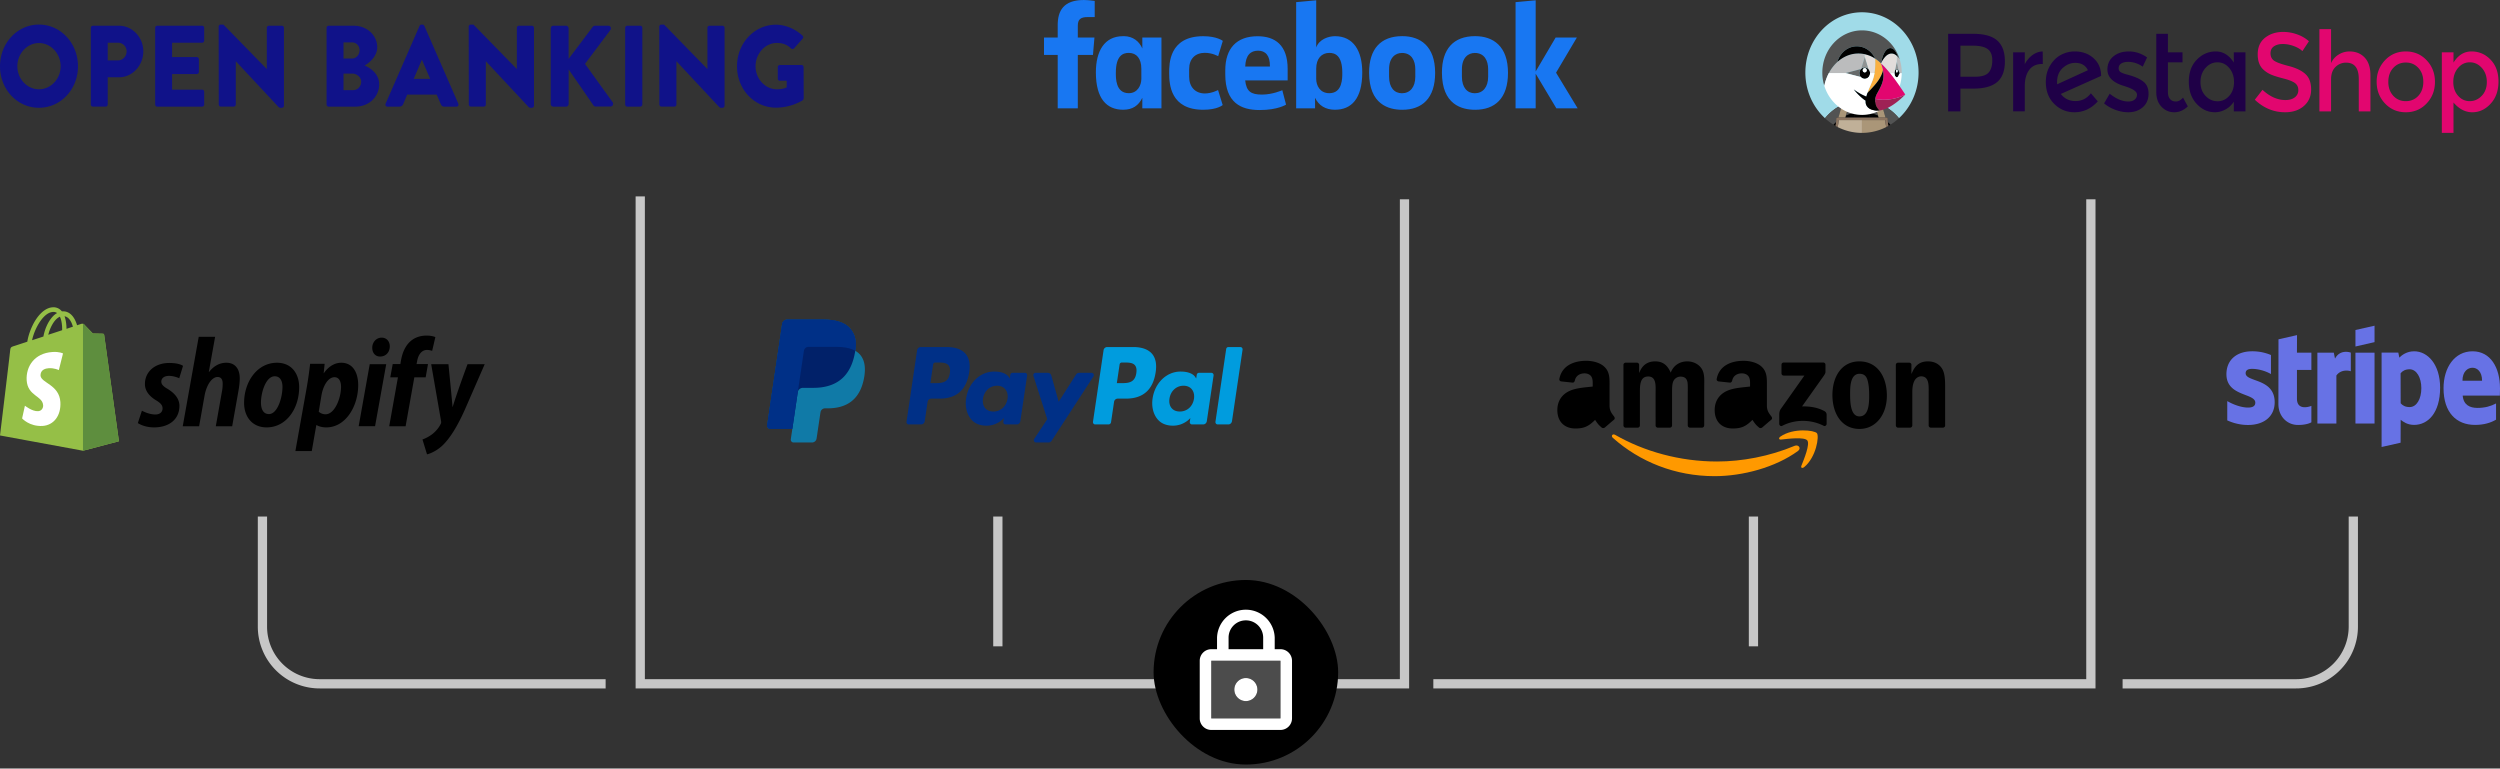 <svg width="270" height="83" fill="none" xmlns="http://www.w3.org/2000/svg">
  <rect width="100%" height="100%" fill="#333333" stroke="none"/>
  <path
    d="M69.146 21.212v52.639h70.392M151.685 21.524v52.327h-8.41M225.815 21.524v52.327H154.8"
    stroke="#C7C7C7"
    strokeWidth="1.236"
    strokeLinecap="round"
    strokeDasharray="0.62 3.71"
  />
  <path
    d="M11.244 36.164c-.01-.078-.073-.122-.125-.122-.053 0-1.09-.023-1.09-.023s-.868-.892-.952-.992c-.084-.09-.251-.067-.314-.045l-.44.145a3.453 3.453 0 0 0-.21-.547c-.303-.624-.763-.959-1.308-.959-.042 0-.073 0-.115.011-.02-.022-.031-.044-.052-.056a1.128 1.128 0 0 0-.911-.39c-.702.022-1.403.569-1.979 1.528-.398.68-.701 1.528-.796 2.187-.806.267-1.371.457-1.392.457-.408.134-.419.145-.471.558C1.068 38.227 0 47.029 0 47.029l8.962 1.65 3.884-1.026c-.01 0-1.591-11.41-1.602-11.489Zm-3.37-.88c-.21.066-.44.144-.692.233 0-.379-.052-.914-.21-1.36.535.089.796.736.901 1.126Zm-1.163.378c-.471.157-.984.324-1.497.491.146-.591.419-1.171.754-1.561.125-.145.303-.302.502-.39.21.434.251 1.048.241 1.46Zm-.963-1.974a.65.65 0 0 1 .419.123c-.189.1-.377.256-.545.457-.45.513-.796 1.305-.932 2.075-.429.145-.848.279-1.225.401.252-1.215 1.204-3.023 2.283-3.056Z"
    fill="#95BF47"
  />
  <path
    d="M11.119 36.042c-.053 0-1.09-.022-1.09-.022s-.868-.892-.952-.993a.164.164 0 0 0-.115-.055V48.68l3.884-1.026-1.591-11.489c-.021-.078-.084-.123-.136-.123Z"
    fill="#5E8E3E"
  />
  <path
    d="m6.805 38.173-.45 1.796s-.503-.246-1.1-.201c-.879.056-.879.647-.879.792.053.803 2.031.981 2.146 2.866.084 1.484-.732 2.499-1.926 2.577-1.424.078-2.209-.814-2.209-.814l.304-1.372s.795.635 1.423.59c.409-.021.566-.39.545-.635-.063-1.048-1.675-.981-1.78-2.71-.084-1.45.806-2.911 2.774-3.045.765-.056 1.152.156 1.152.156Z"
    fill="#fff"
  />
  <path
    d="M18.102 42c-.45-.257-.68-.48-.68-.781 0-.38.324-.625.826-.625.587 0 1.11.257 1.11.257l.408-1.339s-.376-.312-1.486-.312c-1.55 0-2.628.948-2.628 2.275 0 .759.502 1.327 1.173 1.74.544.323.732.558.732.903 0 .357-.272.647-.774.647-.744 0-1.456-.412-1.456-.412l-.44 1.338s.65.468 1.749.468c1.591 0 2.743-.836 2.743-2.342-.01-.814-.586-1.394-1.277-1.818ZM24.446 39.176c-.785 0-1.402.402-1.874 1.004l-.02-.011.68-3.793h-1.77l-1.727 9.661h1.77l.586-3.302c.23-1.25.837-2.02 1.403-2.02.398 0 .555.29.555.703 0 .257-.021.58-.074.837l-.67 3.782h1.77l.69-3.905c.074-.412.126-.903.126-1.238.01-1.07-.513-1.718-1.445-1.718ZM29.911 39.177c-2.135 0-3.549 2.052-3.549 4.339 0 1.461.848 2.643 2.44 2.643 2.093 0 3.507-1.996 3.507-4.339.01-1.35-.733-2.643-2.398-2.643Zm-.869 5.544c-.607 0-.858-.547-.858-1.239 0-1.082.523-2.844 1.487-2.844.628 0 .837.58.837 1.138 0 1.16-.534 2.944-1.466 2.944ZM36.853 39.177c-1.194 0-1.874 1.127-1.874 1.127h-.021l.104-1.016h-1.57c-.073.68-.22 1.73-.356 2.51l-1.235 6.916h1.769l.492-2.8h.042s.366.246 1.036.246c2.084 0 3.445-2.276 3.445-4.574 0-1.271-.534-2.41-1.832-2.41Zm-1.696 5.566c-.461 0-.733-.279-.733-.279l.293-1.762c.21-1.182.785-1.963 1.403-1.963.544 0 .712.535.712 1.037 0 1.227-.68 2.967-1.675 2.967ZM41.218 36.465c-.565 0-1.015.48-1.015 1.093 0 .557.335.947.838.947h.02c.555 0 1.026-.401 1.037-1.092 0-.546-.346-.948-.88-.948ZM38.737 46.026h1.77l1.204-6.693h-1.78l-1.194 6.693ZM46.223 39.322h-1.236l.063-.313c.105-.647.461-1.216 1.058-1.216.314 0 .565.1.565.1l.346-1.483s-.304-.167-.964-.167c-.628 0-1.256.19-1.737.624-.608.547-.89 1.339-1.027 2.142l-.052.313h-.827l-.262 1.427h.827l-.942 5.288h1.77l.942-5.288h1.225l.25-1.428ZM50.494 39.333s-1.11 2.978-1.601 4.607h-.021c-.032-.525-.44-4.607-.44-4.607h-1.864l1.068 6.146c.021.134.01.223-.042.312-.209.424-.555.837-.963 1.138a3.997 3.997 0 0 1-1.005.535l.492 1.606c.356-.078 1.11-.401 1.738-1.026.806-.803 1.56-2.052 2.324-3.747l2.168-4.964h-1.854Z"
    fill="#000"
  />
  <path
    fillRule="evenodd"
    clipRule="evenodd"
    d="M23.613 2.879c0-.125.106-.225.223-.225h.293l4.674 4.793h.011V3.016c0-.125.094-.237.223-.237h1.406c.117 0 .223.112.223.237v8.4a.227.227 0 0 1-.223.225h-.187a.334.334 0 0 1-.153-.063l-4.627-4.955h-.012v4.655c0 .126-.093.238-.222.238h-1.394c-.118 0-.223-.112-.223-.238l-.012-8.4ZM4.206 9.643c1.288 0 2.343-1.123 2.343-2.483 0-1.374-1.055-2.51-2.343-2.51-1.277 0-2.331 1.136-2.331 2.51 0 1.36 1.054 2.483 2.33 2.483Zm0-6.99c2.343 0 4.217 2.01 4.217 4.507 0 2.496-1.874 4.48-4.217 4.48C1.863 11.64 0 9.656 0 7.16c0-2.497 1.863-4.506 4.206-4.506ZM12.747 6.523c.504 0 .926-.424.926-.986a.92.92 0 0 0-.926-.923h-1.113v1.91h1.113Zm-2.94-3.507c0-.125.094-.237.222-.237h2.824c1.44 0 2.624 1.248 2.624 2.758 0 1.548-1.184 2.809-2.613 2.809h-1.23v2.933c0 .125-.105.238-.222.238h-1.383c-.128 0-.222-.113-.222-.238V3.016ZM16.76 3.016c0-.125.093-.237.222-.237h4.85c.128 0 .222.112.222.237v1.36c0 .125-.094.238-.223.238h-3.244v1.548h2.67c.118 0 .223.112.223.237v1.36a.23.23 0 0 1-.223.237h-2.67v1.686h3.244c.13 0 .223.112.223.237v1.36c0 .126-.094.238-.223.238h-4.85c-.128 0-.222-.112-.222-.238V3.016ZM38.164 9.732c.457 0 .844-.4.844-.911 0-.5-.504-.874-.961-.874h-.949v1.785h1.066Zm-.152-3.408c.445 0 .82-.4.82-.899 0-.5-.375-.849-.82-.849h-.914v1.748h.914ZM35.27 3.016c0-.125.093-.237.222-.237h2.73c1.382 0 2.519 1.01 2.519 2.322 0 .961-.809 1.66-1.36 1.972.621.275 1.57.886 1.57 2.035 0 1.398-1.16 2.409-2.553 2.409h-2.906c-.129 0-.222-.112-.222-.237V3.016ZM46.462 8.521l-.89-2.06h-.013l-.878 2.06h1.78Zm-4.815 2.671 3.666-8.401c.035-.075.117-.137.2-.137h.117c.082 0 .164.062.199.137l3.667 8.401c.07.162-.024.325-.2.325h-1.3c-.21 0-.305-.075-.41-.312l-.422-.986h-3.186l-.422.998c-.058.15-.187.3-.421.3h-1.29c-.175 0-.268-.162-.198-.325ZM50.618 2.879c0-.125.106-.225.223-.225h.293l4.674 4.793h.011V3.016c0-.125.094-.237.223-.237h1.406c.117 0 .223.112.223.237v8.4a.227.227 0 0 1-.223.225h-.187a.332.332 0 0 1-.153-.063l-4.627-4.955h-.012v4.655c0 .126-.093.238-.222.238h-1.394c-.117 0-.223-.112-.223-.238l-.012-8.4ZM59.479 3.078c0-.162.117-.3.281-.3h1.37c.153 0 .281.138.281.3v3.283l2.602-3.457c.046-.063.152-.125.222-.125h1.476c.223 0 .34.274.211.462l-2.741 3.657 2.987 4.144c.129.188 0 .462-.223.462H64.33c-.082 0-.188-.05-.211-.087l-2.706-3.92v3.72c0 .162-.13.3-.281.3H59.76c-.164 0-.281-.138-.281-.3V3.078ZM67.52 3.016c0-.125.105-.237.222-.237h1.406c.117 0 .223.112.223.237v8.263c0 .126-.106.238-.223.238h-1.406c-.117 0-.222-.112-.222-.238V3.016ZM71.2 2.879c0-.125.106-.225.223-.225h.293l4.674 4.793h.012V3.016c0-.125.094-.237.223-.237h1.405c.118 0 .223.112.223.237v8.4a.227.227 0 0 1-.223.225h-.187a.335.335 0 0 1-.152-.063l-4.628-4.955h-.011v4.655c0 .126-.094.238-.223.238h-1.394c-.117 0-.223-.112-.223-.238l-.011-8.4ZM83.802 2.667c.984 0 2.062.437 2.859 1.173a.228.228 0 0 1 .023.337l-.925 1.049a.235.235 0 0 1-.316.012c-.446-.437-.961-.6-1.535-.6-1.277 0-2.308 1.15-2.308 2.522 0 1.36 1.043 2.484 2.32 2.484.339 0 .69-.05 1.042-.2v-.723h-.738A.22.22 0 0 1 84 8.496V7.26c0-.137.094-.237.223-.237h2.355c.117 0 .21.112.21.237l.012 3.358a.316.316 0 0 1-.093.2s-1.207.81-2.906.81c-2.331 0-4.205-1.972-4.205-4.468s1.874-4.493 4.205-4.493Z"
    fill="#101289"
  />
  <g clipPath="url(#a)" fillRule="evenodd" clipRule="evenodd">
    <path
      d="M194.176 48.71c-2.434 1.77-5.962 2.715-8.999 2.715-4.259 0-8.093-1.555-10.993-4.141-.228-.203-.024-.48.249-.322 3.131 1.798 7.001 2.88 10.999 2.88 2.697 0 5.663-.551 8.39-1.694.412-.173.757.266.354.561Z"
      fill="#F90"
    />
    <path
      d="M195.188 47.566c-.31-.392-2.057-.185-2.841-.093-.238.029-.275-.176-.06-.324 1.391-.966 3.674-.688 3.94-.364.266.326-.069 2.585-1.376 3.663-.201.165-.392.077-.303-.142.293-.724.952-2.345.64-2.74Z"
      fill="#F90"
    />
    <path
      d="M192.402 40.327v-.94c0-.142.11-.237.241-.237h4.26c.137 0 .247.097.247.237v.805c-.002.135-.117.31-.321.59l-2.208 3.111c.82-.02 1.686.101 2.43.515.168.094.213.23.226.365v1.003c0 .136-.153.297-.313.214-1.311-.678-3.052-.752-4.502.007-.147.08-.302-.08-.302-.216v-.952c0-.153.001-.414.156-.646l2.558-3.62h-2.226c-.136 0-.246-.096-.246-.236ZM176.86 46.188h-1.296a.244.244 0 0 1-.232-.218v-6.567c0-.13.111-.235.25-.235h1.209c.126.005.226.1.235.22v.858h.024c.315-.83.908-1.217 1.706-1.217.811 0 1.318.387 1.683 1.217.313-.83 1.026-1.217 1.79-1.217.543 0 1.138.221 1.501.718.41.553.326 1.355.326 2.059l-.002 4.144a.243.243 0 0 1-.25.238h-1.294a.244.244 0 0 1-.233-.238v-3.48c0-.277.025-.968-.037-1.231-.097-.44-.386-.565-.762-.565a.86.86 0 0 0-.775.538c-.133.331-.12.885-.12 1.258v3.48a.243.243 0 0 1-.25.238h-1.294a.243.243 0 0 1-.234-.238l-.001-3.48c0-.733.122-1.81-.799-1.81-.932 0-.895 1.05-.895 1.81v3.48a.243.243 0 0 1-.25.238M200.818 39.03c1.923 0 2.964 1.63 2.964 3.703 0 2.003-1.15 3.592-2.964 3.592-1.889 0-2.917-1.63-2.917-3.663 0-2.044 1.041-3.633 2.917-3.633Zm.011 1.34c-.956 0-1.016 1.285-1.016 2.086 0 .802-.013 2.515 1.005 2.515 1.004 0 1.052-1.382 1.052-2.224 0-.554-.024-1.216-.194-1.742-.145-.457-.435-.635-.847-.635ZM206.276 46.188h-1.291a.245.245 0 0 1-.233-.238l-.002-6.568a.245.245 0 0 1 .25-.214h1.201a.248.248 0 0 1 .232.183v1.004h.024c.362-.898.871-1.326 1.766-1.326.582 0 1.149.207 1.513.774.339.525.339 1.409.339 2.044v4.134c-.014.115-.122.207-.249.207h-1.3a.244.244 0 0 1-.23-.207v-3.567c0-.718.084-1.769-.811-1.769-.316 0-.605.209-.75.526-.182.401-.206.8-.206 1.243v3.536a.247.247 0 0 1-.253.238M189.006 43.051c0 .499.012.914-.243 1.357-.206.36-.534.581-.897.581-.497 0-.789-.374-.789-.926 0-1.091.99-1.289 1.929-1.289v.277Zm1.307 3.119a.273.273 0 0 1-.306.03c-.431-.352-.509-.516-.744-.853-.711.717-1.216.93-2.137.93-1.092 0-1.94-.663-1.94-1.993 0-1.038.569-1.746 1.382-2.091.704-.306 1.687-.36 2.438-.445v-.165c0-.304.023-.664-.159-.927-.157-.236-.459-.333-.727-.333-.494 0-.934.25-1.041.768-.022.116-.108.229-.226.234l-1.257-.133c-.105-.023-.224-.108-.193-.268.288-1.504 1.667-1.958 2.899-1.958.631 0 1.455.166 1.953.637.63.581.57 1.357.57 2.201v1.994c0 .6.252.862.489 1.186.082.115.1.254-.006.34-.264.218-.734.623-.993.85l-.002-.004M172.012 43.051c0 .499.013.914-.242 1.357-.206.36-.532.581-.897.581-.498 0-.788-.374-.788-.926 0-1.09.99-1.289 1.927-1.289v.277Zm1.308 3.119a.275.275 0 0 1-.307.03c-.43-.352-.507-.516-.744-.852-.711.716-1.214.93-2.136.93-1.09 0-1.94-.664-1.94-1.994 0-1.038.571-1.746 1.382-2.091.704-.306 1.686-.36 2.437-.445v-.165c0-.304.024-.664-.156-.927-.159-.236-.462-.333-.728-.333-.494 0-.935.25-1.043.769-.022.115-.107.228-.224.233l-1.258-.133c-.106-.023-.222-.108-.193-.268.29-1.504 1.666-1.958 2.899-1.958.63 0 1.454.166 1.952.637.631.581.571 1.357.571 2.201v1.994c0 .6.251.862.488 1.186.084.115.103.254-.003.34-.265.218-.735.623-.994.85l-.003-.004"
      fill="#000"
    />
  </g>
  <path
    fillRule="evenodd"
    clipRule="evenodd"
    d="M270 41.946c0-2.239-1.018-4.006-2.963-4.006-1.953 0-3.135 1.767-3.135 3.988 0 2.633 1.395 3.962 3.398 3.962.976 0 1.715-.236 2.273-.568v-1.75c-.558.298-1.198.482-2.011.482-.796 0-1.502-.298-1.592-1.33h4.014c0-.113.016-.568.016-.778Zm-4.054-.83c0-.99.566-1.4 1.083-1.4.501 0 1.034.41 1.034 1.4h-2.117ZM260.734 37.94c-.804 0-1.322.403-1.609.682l-.106-.542h-1.806v10.196l2.052-.464.008-2.474c.295.227.73.55 1.453.55 1.469 0 2.807-1.258 2.807-4.03-.009-2.536-1.363-3.918-2.799-3.918Zm-.493 6.025c-.484 0-.771-.184-.968-.411l-.008-3.244c.213-.254.509-.428.976-.428.747 0 1.264.891 1.264 2.037 0 1.172-.509 2.046-1.264 2.046ZM256.45 36.95v-1.774l-2.061.464v1.782l2.061-.472Z"
    fill="#6772E5"
  />
  <path d="M256.45 38.09h-2.061v7.651h2.061V38.09Z" fill="#6772E5" />
  <path
    fillRule="evenodd"
    clipRule="evenodd"
    d="m252.182 38.735-.131-.647h-1.773v7.652h2.052v-5.186c.484-.673 1.305-.55 1.559-.455v-2.011c-.262-.105-1.223-.297-1.707.647ZM248.078 36.192l-2.002.454-.009 7.004c0 1.294.911 2.247 2.126 2.247.673 0 1.166-.131 1.436-.288v-1.775c-.262.113-1.559.515-1.559-.779v-3.104h1.559V38.09h-1.559l.008-1.897ZM242.53 40.31c0-.341.263-.472.698-.472.623 0 1.411.2 2.035.56v-2.056a5.119 5.119 0 0 0-2.035-.402c-1.666 0-2.774.927-2.774 2.475 0 2.413 3.118 2.029 3.118 3.069 0 .402-.328.533-.787.533-.682 0-1.552-.297-2.241-.7V45.4c.763.35 1.535.498 2.241.498 1.707 0 2.88-.9 2.88-2.465-.008-2.606-3.135-2.143-3.135-3.122Z"
    fill="#6772E5"
  />
  <path
    d="M110.696 40.265h-1.352a.24.24 0 0 0-.232.212l-.06.402-.094-.145c-.293-.453-.946-.605-1.597-.605-1.494 0-2.77 1.207-3.018 2.898-.13.844.054 1.65.503 2.213.412.517 1.001.733 1.703.733 1.204 0 1.872-.825 1.872-.825l-.061.401c-.023.152.088.29.233.29h1.217c.193 0 .357-.15.388-.353l.731-4.931c.022-.153-.088-.29-.233-.29Zm-1.884 2.804c-.131.823-.744 1.376-1.526 1.376-.392 0-.706-.135-.908-.39-.2-.252-.275-.61-.212-1.011.122-.816.745-1.386 1.515-1.386.384 0 .696.135.902.392.207.259.288.62.229 1.019ZM117.897 40.266h-1.359a.387.387 0 0 0-.325.183l-1.874 2.941-.795-2.826a.395.395 0 0 0-.375-.299h-1.336c-.162 0-.275.17-.223.332l1.496 4.68-1.407 2.115c-.111.166.001.396.192.396h1.358a.385.385 0 0 0 .322-.18l4.519-6.949c.108-.166-.003-.393-.193-.393ZM102.257 37.482h-2.824a.401.401 0 0 0-.387.353l-1.142 7.713c-.022.152.088.29.233.29h1.348a.4.4 0 0 0 .387-.352l.308-2.081a.401.401 0 0 1 .388-.353h.893c1.86 0 2.933-.96 3.214-2.86.126-.83.005-1.484-.36-1.941-.402-.503-1.114-.769-2.058-.769Zm.326 2.817c-.155 1.08-.929 1.08-1.677 1.08h-.426l.298-2.016a.242.242 0 0 1 .233-.212h.195c.51 0 .991 0 1.239.31.149.185.194.46.138.838Z"
    fill="#003087"
  />
  <path
    d="M130.834 40.265h-1.352a.24.24 0 0 0-.232.212l-.06.402-.094-.145c-.293-.453-.946-.605-1.597-.605-1.494 0-2.77 1.206-3.018 2.898-.129.844.054 1.65.503 2.213.413.517 1.001.732 1.703.732 1.204 0 1.872-.824 1.872-.824l-.061.4c-.022.153.088.29.233.29h1.217c.193 0 .358-.149.388-.352l.731-4.931c.022-.153-.088-.29-.233-.29Zm-1.884 2.804c-.131.823-.744 1.375-1.526 1.375-.392 0-.706-.134-.908-.389-.2-.252-.275-.611-.212-1.011.122-.816.745-1.386 1.515-1.386.384 0 .696.135.902.392.207.259.288.62.229 1.019ZM122.395 37.482h-2.824a.4.4 0 0 0-.387.352l-1.142 7.714c-.022.152.088.29.232.29h1.449a.28.28 0 0 0 .271-.247l.324-2.187a.401.401 0 0 1 .388-.353h.893c1.86 0 2.933-.959 3.214-2.86.126-.83.005-1.483-.36-1.94-.402-.504-1.113-.77-2.058-.77Zm.326 2.817c-.155 1.08-.929 1.08-1.677 1.08h-.426l.299-2.017a.24.24 0 0 1 .232-.211h.195c.51 0 .991 0 1.239.31.149.184.194.459.138.838ZM132.428 37.693l-1.159 7.855c-.022.152.088.29.233.29h1.165c.193 0 .357-.15.388-.353l1.142-7.714c.023-.152-.088-.29-.232-.29h-1.304a.24.24 0 0 0-.233.212Z"
    fill="#009CDE"
  />
  <path
    opacity=".68"
    d="M92.365 37.886c.153-1.033 0-1.736-.525-2.372-.577-.7-1.62-1.001-2.953-1.001h-3.873a.566.566 0 0 0-.547.498l-1.612 10.895c-.032.215.124.409.328.409h2.39l-.164 1.115c-.028.188.108.358.287.358h2.015a.495.495 0 0 0 .478-.436l.02-.11.38-2.564.024-.142a.495.495 0 0 1 .479-.436h.301c1.952 0 3.48-.845 3.927-3.288.187-1.022.09-1.874-.403-2.473-.15-.181-.335-.331-.552-.453Z"
    fill="#009CDE"
  />
  <path
    d="M92.365 37.886c.153-1.033 0-1.736-.525-2.372-.577-.7-1.62-1.001-2.953-1.001h-3.873a.566.566 0 0 0-.547.498l-1.612 10.895c-.032.215.124.41.328.41h2.39l.601-4.058-.019.127a.564.564 0 0 1 .546-.498h1.136c2.231 0 3.978-.966 4.489-3.76a6.57 6.57 0 0 0 .04-.241Z"
    fill="#012169"
  />
  <path
    d="M86.82 37.9a.514.514 0 0 1 .269-.386.46.46 0 0 1 .209-.05h3.035c.36 0 .695.025 1.002.077a4.185 4.185 0 0 1 .496.118c.04.012.077.025.115.038.15.053.29.116.42.189.152-1.033-.001-1.736-.525-2.372-.578-.7-1.62-1.001-2.954-1.001h-3.873a.566.566 0 0 0-.547.498l-1.612 10.895c-.032.215.124.41.328.41h2.39l.601-4.058.645-4.359Z"
    fill="#003087"
  />
  <path
    d="M116.403 11.7h-2.172V5.933h-1.479V4.055h1.479V2.72c0-1.583.654-2.719 2.82-2.719.458 0 1.178.098 1.178.098v1.744h-.756c-.77 0-1.07.25-1.07.939v1.274h1.797l-.16 1.878h-1.637V11.7Zm4.983-7.795-.096.002c-2.014 0-2.936 1.614-2.936 3.905 0 2.885 1.196 4.04 2.951 4.04 1.005 0 1.665-.45 2.066-1.29v1.14h2.066V4.055h-2.066v1.176c-.327-.757-1.006-1.318-1.985-1.327Zm.525 1.807c.846 0 1.354.628 1.354 1.697l.002 1.092c0 .72-.42 1.564-1.356 1.564-1.439 0-1.4-1.656-1.4-2.207 0-1.855.766-2.146 1.4-2.146Zm4.36 2.167c0-.929-.042-3.969 3.676-3.969 1.492 0 2.116.506 2.116.506l-.501 1.654s-.623-.365-1.434-.365c-1.038 0-1.701.642-1.701 1.77l.001.81c0 1.084.64 1.808 1.703 1.808.738 0 1.419-.369 1.419-.369l.5 1.62s-.57.51-2.093.51c-3.539 0-3.686-2.728-3.686-3.975Zm17.903-3.972c2.014 0 2.95 1.614 2.95 3.905 0 2.885-1.195 4.04-2.951 4.04-1.004 0-1.747-.45-2.148-1.29v1.14l-2.04-.002V.232l2.166-.2v5.096c.312-.892 1.34-1.22 2.023-1.22Zm-.607 1.805c-.846 0-1.416.628-1.416 1.697l-.002 1.092c-.001.72.395 1.564 1.418 1.564 1.439 0 1.401-1.656 1.401-2.207 0-1.855-.767-2.146-1.401-2.146Zm-7.747-1.799c-2.284 0-3.49 1.327-3.49 3.685v.438c0 3.06 1.694 3.848 3.712 3.848 1.963 0 2.851-.585 2.851-.585l-.405-1.557s-1.045.473-2.186.473c-1.183 0-1.691-.32-1.822-1.532h4.586V7.434c0-2.557-1.353-3.52-3.246-3.52Zm.055 1.56c.791 0 1.303.516 1.275 1.714h-2.666c.047-1.26.599-1.714 1.391-1.714Zm15.567-1.57c-2.345 0-3.58 1.408-3.58 3.932 0 3.462 2.129 4.02 3.584 4.02 2.131 0 3.549-1.223 3.549-3.989 0-2.879-1.594-3.963-3.553-3.963Zm-.029 1.815c1.031 0 1.44.822 1.44 1.758v.805c0 1.134-.572 1.79-1.444 1.79-.816 0-1.389-.614-1.389-1.79v-.805c0-1.254.682-1.758 1.393-1.758Zm7.897-1.815c-2.346 0-3.581 1.408-3.581 3.932 0 3.462 2.129 4.02 3.585 4.02 2.131 0 3.549-1.223 3.549-3.989 0-2.879-1.595-3.963-3.553-3.963Zm-.03 1.815c1.032 0 1.44.822 1.44 1.758v.805c0 1.134-.572 1.79-1.444 1.79-.815 0-1.389-.614-1.389-1.79v-.805c0-1.254.682-1.758 1.393-1.758Zm4.401 5.982V.232l2.172-.2v7.686l2.155-3.663h2.293l-2.247 3.794 2.334 3.851h-2.3l-2.235-3.74v3.74h-2.172Z"
    fill="#1877F2"
  />
  <path
    d="M28.344 55.785v11.89a6.175 6.175 0 0 0 6.178 6.176h30.886M254.158 55.785v11.89a6.175 6.175 0 0 1-6.178 6.176h-18.739M107.768 55.785v14.017M189.373 55.785v14.017"
    stroke="#C7C7C7"
    strokeWidth="1.236"
    strokeLinecap="round"
    strokeDasharray="0.62 3.71"
  />
  <path
    d="M222.175 9.103a1.567 1.567 0 0 1-.011-.227c0-.655.204-1.167.613-1.534.409-.368.86-.552 1.355-.552.652 0 1.106.264 1.361.792l-3.318 1.521Zm4.746-.934c-.007-.775-.281-1.404-.821-1.888-.54-.483-1.218-.725-2.035-.725-.518 0-1.009.122-1.474.366-.465.243-.854.623-1.169 1.138-.315.516-.473 1.113-.473 1.792 0 .983.304 1.774.911 2.373.608.6 1.335.899 2.182.899.967 0 1.807-.392 2.52-1.175l-.743-.875c-.435.56-.988.84-1.659.84s-1.201-.256-1.591-.768l4.364-1.953-.012-.024ZM219.504 5.951a2.732 2.732 0 0 0-.827.983V5.652h-1.259v6.375h1.259V9.296c0-.727.158-1.306.473-1.738.315-.431.783-.647 1.406-.647h.067l-.011-1.354c-.39.008-.759.14-1.108.395ZM231.436 8.78a3.461 3.461 0 0 0-.568-.336 6.109 6.109 0 0 0-.545-.215 9.704 9.704 0 0 0-.647-.192 2.7 2.7 0 0 1-.568-.204.476.476 0 0 1-.292-.455c0-.232.093-.406.281-.522.187-.115.431-.173.731-.173.569 0 1.098.172 1.586.515l.472-.995c-.615-.431-1.267-.647-1.957-.647-.69 0-1.25.178-1.682.534-.431.355-.646.829-.646 1.42 0 .839.622 1.438 1.867 1.797.03.008.075.024.135.048.794.256 1.192.544 1.192.863a.669.669 0 0 1-.248.534c-.164.14-.389.21-.674.21-.653 0-1.327-.28-2.025-.84l-.607 1.043c.36.304.774.54 1.243.707.468.168.92.252 1.355.252.645 0 1.173-.182 1.586-.546.412-.363.618-.848.618-1.456 0-.607-.202-1.054-.607-1.342ZM214.768 7.84c-.266.299-.767.449-1.501.449h-1.541V4.933h1.35c.719 0 1.248.12 1.585.36.338.24.506.649.506 1.228 0 .58-.133 1.019-.399 1.318Zm.939-3.458c-.547-.487-1.417-.731-2.609-.731h-2.699v8.377h1.327V9.57h1.394c1.155 0 2.012-.236 2.57-.707.559-.471.838-1.214.838-2.229 0-1.014-.273-1.766-.821-2.253ZM234.991 10.961c-.27 0-.48-.09-.63-.27-.15-.18-.225-.42-.225-.724V6.73h1.575V5.652h-1.575V3.651h-1.259v6.28c0 .67.189 1.204.568 1.6.378.395.835.593 1.372.593.536 0 1.025-.212 1.467-.635l-.517-.947c-.247.28-.506.42-.776.42ZM240.756 10.356c-.345.387-.764.58-1.259.58-.495 0-.926-.19-1.294-.574-.367-.384-.551-.881-.551-1.492 0-.612.18-1.121.54-1.529.36-.407.791-.61 1.294-.61.502 0 .925.203 1.27.61.345.408.518.916.518 1.523 0 .607-.173 1.104-.518 1.492Zm.495-3.602c-.51-.798-1.158-1.198-1.945-1.198-.788 0-1.47.295-2.047.887-.578.591-.867 1.382-.867 2.373 0 .99.282 1.79.844 2.397.562.607 1.222.91 1.98.91.374 0 .748-.097 1.119-.293.371-.196.676-.477.916-.845v1.043h1.26V5.652h-1.26v1.102Z"
    fill="#1F0047"
  />
  <path
    d="M261.183 10.344c-.356.388-.807.581-1.355.581-.547 0-.999-.193-1.355-.581-.356-.388-.534-.889-.534-1.504s.178-1.117.534-1.504c.356-.388.808-.582 1.355-.582.548 0 .999.194 1.355.582.357.387.535.888.535 1.504 0 .615-.178 1.116-.535 1.504Zm-1.355-4.788c-.9 0-1.649.317-2.249.953-.6.635-.9 1.412-.9 2.33 0 .92.3 1.697.9 2.332.6.635 1.349.953 2.249.953.9 0 1.65-.318 2.25-.953.6-.635.899-1.412.899-2.331s-.299-1.696-.899-2.331c-.6-.636-1.35-.953-2.25-.953ZM268.026 10.35c-.368.383-.799.575-1.294.575s-.914-.193-1.259-.58c-.345-.388-.518-.886-.518-1.493 0-.607.173-1.113.518-1.516.345-.404.768-.606 1.271-.606.502 0 .933.202 1.293.606.36.403.54.91.54 1.522 0 .611-.184 1.108-.551 1.492Zm.956-3.907c-.57-.591-1.256-.887-2.058-.887-.803 0-1.451.403-1.946 1.21V5.652h-1.26v8.701h1.26V11.07c.6.704 1.276 1.055 2.03 1.055.753 0 1.413-.308 1.979-.923.566-.615.85-1.414.85-2.397 0-.983-.285-1.77-.855-2.361ZM253.746 5.557c-.42 0-.811.112-1.175.336a2.071 2.071 0 0 0-.815.923V3.149h-1.26v8.88h1.26V8.576c0-.591.161-1.04.483-1.348a1.592 1.592 0 0 1 1.136-.461c.915 0 1.372.587 1.372 1.761v3.5h1.26V8.121c0-.831-.208-1.466-.624-1.906-.416-.439-.962-.659-1.637-.659ZM248.99 8.001c-.409-.375-1.016-.667-1.822-.875-.807-.207-1.333-.401-1.581-.58-.247-.18-.371-.44-.371-.78s.124-.593.371-.76c.248-.169.564-.253.951-.253.386 0 .777.072 1.175.216.397.144.712.328.945.552l.708-1.067a3.845 3.845 0 0 0-1.282-.743 4.446 4.446 0 0 0-1.496-.264c-.78 0-1.434.21-1.962.63-.529.419-.793 1.016-.793 1.791 0 .775.232 1.35.697 1.726.232.2.499.361.798.485.3.124.739.26 1.317.407.577.148.984.312 1.22.492s.354.431.354.755a.937.937 0 0 1-.377.779c-.251.196-.59.293-1.018.293-.854 0-1.679-.367-2.474-1.102l-.832 1.067c.952.902 2.043 1.354 3.273 1.354.839 0 1.518-.228 2.035-.683.518-.456.776-1.049.776-1.78 0-.731-.204-1.284-.612-1.66Z"
    fill="#E2066F"
  />
  <path
    d="M198.942 11.32a5.386 5.386 0 0 1 1.072-.374 5.06 5.06 0 0 1 .599-.099c-.113.379-.238.755-.373 1.129.005.072.009.145.01.218a4.091 4.091 0 0 1 1.684 0c.001-.073.004-.146.01-.218-.135-.374-.26-.75-.373-1.129a5.04 5.04 0 0 1 1.671.473 5.337 5.337 0 0 1 1.842 1.45c1.298-1.195 2.121-2.96 2.121-4.931 0-3.597-2.737-6.513-6.113-6.513-3.376 0-6.113 2.916-6.113 6.513 0 1.97.823 3.736 2.121 4.93a5.336 5.336 0 0 1 1.842-1.449Z"
    fill="#A0DBE8"
  />
  <path
    d="M199.345 12.498c.287-.135.59-.238.905-.304a3.156 3.156 0 0 0-.01-.218c.135-.374.26-.75.373-1.128a5.04 5.04 0 0 0-1.375.344l.446.115-.339 1.191ZM198.294 13.2c.011-.121.018-.243.018-.367 0-.075.057-.135.127-.135h.111l.392-1.378a5.337 5.337 0 0 0-1.842 1.449c.285.262.593.497.921.7.088-.093.179-.183.273-.269ZM203.242 11.32l.392 1.378h.111c.07 0 .127.06.127.135 0 .123.006.246.018.367.094.086.185.176.272.27.328-.204.637-.439.922-.702a5.337 5.337 0 0 0-1.842-1.448ZM202.5 11.307l.446-.115a5.324 5.324 0 0 0-.776-.245 5.095 5.095 0 0 0-.599-.098c.113.377.238.753.373 1.127a3.946 3.946 0 0 0-.011.218c.316.066.619.17.906.304l-.339-1.19Z"
    fill="#525353"
  />
  <path
    d="M201.092 12.7h.861a3.889 3.889 0 0 1-.019-.505 4.091 4.091 0 0 0-1.684 0c.004.167-.002.335-.019.504h.861ZM198.021 13.47c.072.044.143.087.216.128.025-.13.045-.263.057-.397a4.837 4.837 0 0 0-.273.27Z"
    fill="#000"
  />
  <path
    d="M199.288 12.7h.943c.017-.17.024-.338.019-.506-.315.067-.618.17-.905.305l-.057.2ZM203.89 13.201c.012.134.031.267.057.397.073-.04.144-.084.215-.128a4.507 4.507 0 0 0-.272-.269ZM202.896 12.7l-.057-.2a4.095 4.095 0 0 0-.906-.306 4.08 4.08 0 0 0 .02.505h.943Z"
    fill="#000"
  />
  <path
    d="m199.288 12.699.057-.2.339-1.191-.446-.115c-.1.04-.199.082-.296.129l-.392 1.376h.738ZM202.839 12.499l.057.2h.738l-.392-1.377a4.916 4.916 0 0 0-.296-.13l-.446.116.339 1.19Z"
    fill="#AA9678"
  />
  <path
    d="m198.563 12.977.011-.008h-.011v.008ZM201.092 12.969h-2.518l-.011.008a4.284 4.284 0 0 1-.093.747 5.786 5.786 0 0 0 2.622.628V12.97Z"
    fill="#C0B098"
  />
  <path
    d="M203.621 12.969h-.011l.011.008v-.008ZM203.61 12.969h-2.518v1.383c.938 0 1.827-.226 2.622-.628a4.283 4.283 0 0 1-.093-.747l-.011-.008Z"
    fill="#AA9678"
  />
  <path
    d="M203.89 13.201a3.722 3.722 0 0 1-.018-.367c0-.074-.057-.134-.127-.134h-5.306c-.07 0-.127.06-.127.135a4.053 4.053 0 0 1-.075.763c.077.043.155.086.233.125.052-.242.084-.491.093-.745v-.009h5.057l.001.009c.008.254.04.503.092.745.079-.04.157-.082.234-.125a3.725 3.725 0 0 1-.057-.397Z"
    fill="#8B7460"
  />
  <path d="M202.842 11.766Z" fill="#525353" />
  <path
    d="m202.983 11.91.001.004-.001-.004s-.062-.049-.141-.14c.079.091.141.14.141.14Z"
    fill="#AA9678"
  />
  <path d="M204.849 6.026ZM205.097 7.901v-.002.002Z" fill="#fff" />
  <path
    d="m205.162 6.39-.003-.005a2.189 2.189 0 0 0-.157-.206l-.001-.002c-.025-.028-.049-.055-.074-.08a1.645 1.645 0 0 0-.029-.027l-.047-.045v.605l.217 1.061.008.025.151.18.001-.002h.158l.001-.047c0-.5-.077-.981-.217-1.432l-.008-.026ZM205.097 7.899v-.002.002Z"
    fill="#BBBCBD"
  />
  <path
    d="m205.09 7.797.001.005v.003c.003.025.004.05.005.077l.001.014V7.9l-.001.015a.916.916 0 0 1-.005.075v.004L205.09 8a.872.872 0 0 1-.014.077h.001v-.002l.15-.178-.151-.179c.006.025.01.052.014.079Z"
    fill="#676A6A"
  />
  <path
    d="m205.09 8.001.001-.01a.923.923 0 0 0 .005-.075l.001-.017-.001-.016a.955.955 0 0 0-.005-.077l-.001-.009a.916.916 0 0 0-.014-.079l-.008-.025a.517.517 0 0 0-.057-.133l-.01-.015a.242.242 0 0 0-.051-.057l-.013-.009a.202.202 0 0 0-.029-.016l-.014-.006a.133.133 0 0 0-.043-.008.14.14 0 0 0-.057.014.21.21 0 0 0-.03.016l-.012.009a.248.248 0 0 0-.032.031l-.02.026a.487.487 0 0 0-.067.148l-.002.007a.791.791 0 0 0-.026.184v.012h.001c0 .248.11.45.246.45a.143.143 0 0 0 .077-.024.175.175 0 0 0 .026-.019c.005-.003.009-.008.014-.013a.297.297 0 0 0 .031-.036l.019-.03.012-.021a.467.467 0 0 0 .019-.043l.006-.016A.616.616 0 0 0 205.09 8Zm-.23-.162c-.051 0-.093-.076-.093-.169 0-.093.042-.168.093-.168.05 0 .092.075.092.168 0 .093-.042.169-.092.169Z"
    fill="#000"
  />
  <path
    d="M204.86 7.822c.051 0 .092-.071.092-.16 0-.088-.041-.16-.092-.16s-.093.072-.093.16c0 .089.042.16.093.16Z"
    fill="#fff"
  />
  <path
    d="M204.633 7.692a.483.483 0 0 1 .067-.148l.02-.026a.247.247 0 0 1 .032-.031l.012-.009a.2.2 0 0 1 .043-.022.14.14 0 0 1 .044-.008.13.13 0 0 1 .043.008l.014.006c.01.004.019.01.029.016l.013.009a.241.241 0 0 1 .051.057l.01.015a.517.517 0 0 1 .057.133l-.217-1.06-.218 1.06Z"
    fill="#909393"
  />
  <path
    d="M201.966 7.889a.661.661 0 0 0-.004-.063v-.001a.606.606 0 0 0-.01-.06v-.002a.554.554 0 0 0-.015-.058v-.001a.855.855 0 0 0-.046-.11.604.604 0 0 0-.283-.264h-.001a.557.557 0 0 0-.103-.034h-.003a.55.55 0 0 0-.219 0h-.004a.529.529 0 0 0-.101.032l-.003.001a.53.53 0 0 0-.093.052h-.001a.59.59 0 0 0-.083.07l-.001.002h-.002a.607.607 0 0 0-.104.142l-.002.002a.786.786 0 0 0-.023.05l-.003.005a.76.76 0 0 0-.017.049l-.003.01a.38.38 0 0 0-.012.047l-.003.013a.737.737 0 0 0-.007.048l-.003.014a.674.674 0 0 0 .041.297.597.597 0 0 0 .251.302c.016.01.032.018.048.026l.004.002a.529.529 0 0 0 .047.019l.007.003.045.012.012.004.045.007.013.002a.542.542 0 0 0 .382-.101.599.599 0 0 0 .209-.27.648.648 0 0 0 .045-.239V7.89Zm-.576-.072c-.119 0-.216-.103-.216-.23 0-.128.097-.23.216-.23.12 0 .217.102.217.23 0 .127-.097.23-.217.23Z"
    fill="#000"
  />
  <path
    d="M201.39 7.817c.12 0 .217-.103.217-.23 0-.128-.097-.231-.217-.231-.119 0-.216.103-.216.23 0 .128.097.23.216.23Z"
    fill="#fff"
  />
  <path
    d="M200.994 7.452h.002l.001-.003.396-1.291V5.852a3.178 3.178 0 0 0-2.098.256c-.311.152-.6.35-.86.587h-.001c-.07.064-.137.13-.202.199l-.037.038a4.266 4.266 0 0 0-.178.204l-.037.047a4.068 4.068 0 0 0-.167.223l-.014.02c-.05.073-.099.148-.145.225l-.028.045c-.037.064-.073.13-.107.195H199.325l1.669-.439Z"
    fill="#BBBCBD"
  />
  <path
    d="m202.52 7.307.009-.151.007-.205V6.746a8.044 8.044 0 0 0-.014-.41l-.001-.001-.001-.001-.004-.003a.023.023 0 0 0-.005-.003l-.134-.082-.003-.002a1.814 1.814 0 0 0-.038-.022l-.026-.016a.027.027 0 0 1-.005-.003l-.019-.011a3.514 3.514 0 0 0-.254-.127 4.325 4.325 0 0 0-.638-.213V6.158l.393 1.293v.001a.604.604 0 0 1 .15.25v.002a.554.554 0 0 1 .015.057v.002c.004.02.008.04.01.06v.001c.002.02.004.042.004.063l.001.004h.482c.032-.188.055-.378.069-.569l.002-.015Z"
    fill="#E2DDDB"
  />
  <path d="m203.149 6.85-.001.002.001-.001Z" fill="#FBB040" />
  <path
    d="M201.97 9.737a27.53 27.53 0 0 0 .481-.527c.402-.465.697-.9.875-1.46a.575.575 0 0 0 .013-.051l.001-.01a.868.868 0 0 0 .013-.07l.004-.052c-.044-.244-.131-.48-.207-.715v.002l-.002-.002c-.014-.015-.03-.029-.045-.043a3.868 3.868 0 0 0-.581-.473c.008.137.013.274.014.41v.047l-.001.159a7.013 7.013 0 0 1-.006.205l-.009.151-.002.016a5.993 5.993 0 0 1-.069.569l-.057.284c-.118.51-.358.973-.555 1.451a6.398 6.398 0 0 0-.146.385l-.012.037c.062-.069.116-.128.158-.172l.133-.14Z"
    fill="#FBB040"
  />
  <path
    d="M200.997 7.448a.591.591 0 0 1 .083-.069h.001a.531.531 0 0 1 .093-.052h.003a.528.528 0 0 1 .101-.033h.004a.537.537 0 0 1 .219 0h.003c.035.008.07.02.103.033l.001.001c.067.03.128.072.179.124V7.45l-.393-1.293-.397 1.29Z"
    fill="#909393"
  />
  <path
    d="M200.857 8.129a.671.671 0 0 1-.031-.111l-.001-.003a.66.66 0 0 1-.007-.182l.002-.015.007-.047.003-.014c.004-.016.007-.032.012-.047l.003-.01a.426.426 0 0 1 .02-.054.469.469 0 0 1 .024-.05l.001-.001a.607.607 0 0 1 .104-.143l-1.669.44h-.003l1.653.43a.635.635 0 0 1-.117-.192l-.001-.002Z"
    fill="#676A6A"
  />
  <path
    d="M204.612 7.794a.805.805 0 0 1 .019-.096l.002-.009.218-1.06v-.606c-.178-.156-.369-.242-.567-.242-.251 0-.484.147-.659.33-.191.199-.339.449-.459.702l-.016.034.109.104c.081.079.161.16.24.243l.108.117.114.124a23.796 23.796 0 0 1 .204.234c.057.067.114.135.17.204l.018.021h.491l.001-.012a.825.825 0 0 1 .007-.088ZM203.15 6.852l-.001-.001-.001.001.002.002v-.002Z"
    fill="#E2DDDB"
  />
  <path
    d="m197.222 8.562.005-.012a4.86 4.86 0 0 1 .102-.261l.032-.072c.029-.067.061-.134.093-.2l.04-.08.024-.044a4.67 4.67 0 0 1 .108-.195l.027-.045c.047-.077.095-.153.146-.226l.013-.02c.054-.076.11-.15.168-.223l.037-.046a4.27 4.27 0 0 1 .178-.205l.037-.038a3.76 3.76 0 0 1 .202-.199c.275-.98 1.115-1.694 2.109-1.694.401 0 .799.123 1.14.345.35.228.635.562.82.952l.003.006.014.029h.001l.001.002a3.653 3.653 0 0 1 .581.473c.015.014.031.028.045.043l.001-.002h.001l.015-.034c.14-.942.53-1.621.99-1.621.347 0 .654.385.844.978l.002.007h.001c.054.063.106.131.157.206l.003.005.007.026-.007-.031c-.572-1.806-2.175-3.106-4.063-3.106-2.367 0-4.287 2.046-4.287 4.569 0 .497.075.976.213 1.422l.001-.003a5.047 5.047 0 0 1 .196-.706Z"
    fill="#525353"
  />
  <path
    d="m205.227 7.898-.15.178v.001a.626.626 0 0 1-.021.067l-.006.016a.482.482 0 0 1-.019.043l-.012.021a.274.274 0 0 1-.05.066c-.005.005-.009.01-.014.013a.167.167 0 0 1-.026.019l-.01.006a.144.144 0 0 1-.067.018c-.136 0-.246-.202-.246-.45h-.494.001c.091.114.181.228.27.343l.003.004a17.673 17.673 0 0 1 .269.357l.237.327.022.032.247.348.001.003c.141-.445.22-.92.225-1.414h-.159l-.001.002Z"
    fill="#fff"
  />
  <path
    d="m200.448 5.789.034-.003a3.185 3.185 0 0 1 .911.066V5.968v-.116c.156.039.433.12.639.212.086.039.171.081.254.127l.019.011.005.003.026.016.038.023.003.002.133.081.006.004.004.002-.014-.03-.003-.005a2.325 2.325 0 0 0-.82-.95 2.1 2.1 0 0 0-1.14-.346c-.994 0-1.834.713-2.109 1.693.26-.237.55-.436.861-.587a3.242 3.242 0 0 1 1.153-.32ZM203.625 6.11c.175-.182.408-.33.659-.33.198 0 .389.086.567.243v.002l.047.045.029.027.074.08.001.002h-.001l-.002-.007c-.19-.593-.497-.978-.844-.978-.46 0-.85.679-.99 1.621l.001-.001a2.66 2.66 0 0 1 .459-.704Z"
    fill="#000"
  />
  <path
    d="M199.565 12.109c.039.016.079.03.118.045a4.044 4.044 0 0 0 3.018-.073l.078-.036a5.04 5.04 0 0 0 .125-.059c.037-.018.074-.036.11-.056l-.026.004c-.154.019-.307.02-.456-.003-.882-.135-1.078-.588-1.05-1.06a2.148 2.148 0 0 1-.193-.134c-.679-.524-1.082-1.083-1.082-1.083s.524.43 1.306.752l.048.02c.037-.135.08-.262.118-.376l.013-.037c.043-.13.093-.258.145-.385.197-.478.437-.94.555-1.45l.057-.286h-.483v.006a.65.65 0 0 1-.098.343.584.584 0 0 1-.253.222.546.546 0 0 1-.284.045l-.014-.002a.572.572 0 0 1-.045-.008l-.012-.003a.476.476 0 0 1-.099-.035l-.004-.002a.512.512 0 0 1-.047-.025h-.001a.574.574 0 0 1-.134-.111l-1.653-.43h-1.803c-.008.015-.017.029-.024.044l-.04.08a3.766 3.766 0 0 0-.125.272 4.872 4.872 0 0 0-.103.261l-.004.012a5.452 5.452 0 0 0-.197.706 4.576 4.576 0 0 0 1.559 2.275l.064.046a4.106 4.106 0 0 0 .916.52Z"
    fill="#fff"
  />
  <path
    d="M202.525 10.69a1.336 1.336 0 0 0 .101.725 1.598 1.598 0 0 0 .159.28l.057.074c.079.096.141.149.141.149l.001.004.004.011c.009 0 .017-.002.026-.003.191-.026.384-.081.574-.154a3.65 3.65 0 0 0 .288-.123l.086-.045c.982-.506 1.805-1.4 1.805-1.4-1.234.646-2.44.62-3.242.482Z"
    fill="#9F2255"
  />
  <path
    d="M204.891 8.927c-.078-.11-.157-.218-.237-.327l-.012-.017a17.344 17.344 0 0 0-.256-.34l-.003-.004a16.085 16.085 0 0 0-.662-.802 21.106 21.106 0 0 0-.114-.125l-.108-.117a10.73 10.73 0 0 0-.349-.347l-.001.002c.078.237.166.477.21.724.012.065.021.128.029.189.108.856-.149 1.415-.558 2.15l-.091.162a1.59 1.59 0 0 0-.214.616c.802.138 2.008.163 3.242-.483 0 0-.242-.379-.607-.9a32.178 32.178 0 0 0-.246-.349l-.023-.032Z"
    fill="#E2066F"
  />
  <path
    d="M202.983 11.918s-.062-.052-.141-.148a2.187 2.187 0 0 1-.102-.14 1.717 1.717 0 0 1-.115-.215 1.459 1.459 0 0 1-.098-.34 1.335 1.335 0 0 1 .024-.53c.035-.147.095-.304.188-.47l.001-.002.089-.16c.409-.735.667-1.294.559-2.15a3.493 3.493 0 0 0-.029-.188 1.507 1.507 0 0 1-.019.115l-.002.009a.614.614 0 0 1-.012.05c-.178.56-.473.996-.875 1.461a17.152 17.152 0 0 1-.481.527l-.133.14a8.062 8.062 0 0 0-.158.173c-.038.114-.081.242-.118.376l-.049-.02a5.657 5.657 0 0 1-1.305-.752s.403.559 1.081 1.083c.066.05.131.095.194.134-.028.471.168.925 1.05 1.06.149.023.302.022.456.003l-.004-.011-.001-.005Z"
    fill="#000"
  />
  <rect
    x="124.587"
    y="62.638"
    width="19.934"
    height="19.934"
    rx="9.967"
    fill="{colors.theme}"
  />
  <path
    opacity=".3"
    d="M130.817 77.588h7.475v-6.23h-7.475v6.23Zm3.737-4.36c.686 0 1.246.56 1.246 1.246a1.25 1.25 0 0 1-1.246 1.245c-.685 0-1.245-.56-1.245-1.245 0-.686.56-1.246 1.245-1.246Z"
    fill="#fff"
  />
  <path
    d="M138.292 70.113h-.623v-1.246a3.116 3.116 0 0 0-6.229 0v1.246h-.623a1.25 1.25 0 0 0-1.246 1.246v6.23c0 .684.56 1.245 1.246 1.245h7.475a1.25 1.25 0 0 0 1.246-1.246v-6.23a1.25 1.25 0 0 0-1.246-1.245Zm-5.606-1.246c0-1.034.834-1.869 1.868-1.869 1.034 0 1.869.835 1.869 1.87v1.245h-3.737v-1.246Zm5.606 8.721h-7.475v-6.23h7.475v6.23Zm-3.738-1.869a1.25 1.25 0 0 0 1.246-1.245 1.25 1.25 0 0 0-1.246-1.246 1.25 1.25 0 0 0-1.246 1.246 1.25 1.25 0 0 0 1.246 1.245Z"
    fill="#fff"
  />
  <defs>
    <clipPath id="a">
      <path
        fill="#fff"
        transform="translate(168.193 38.966)"
        d="M0 0h41.883v12.459H0z"
      />
    </clipPath>
  </defs>
</svg>

